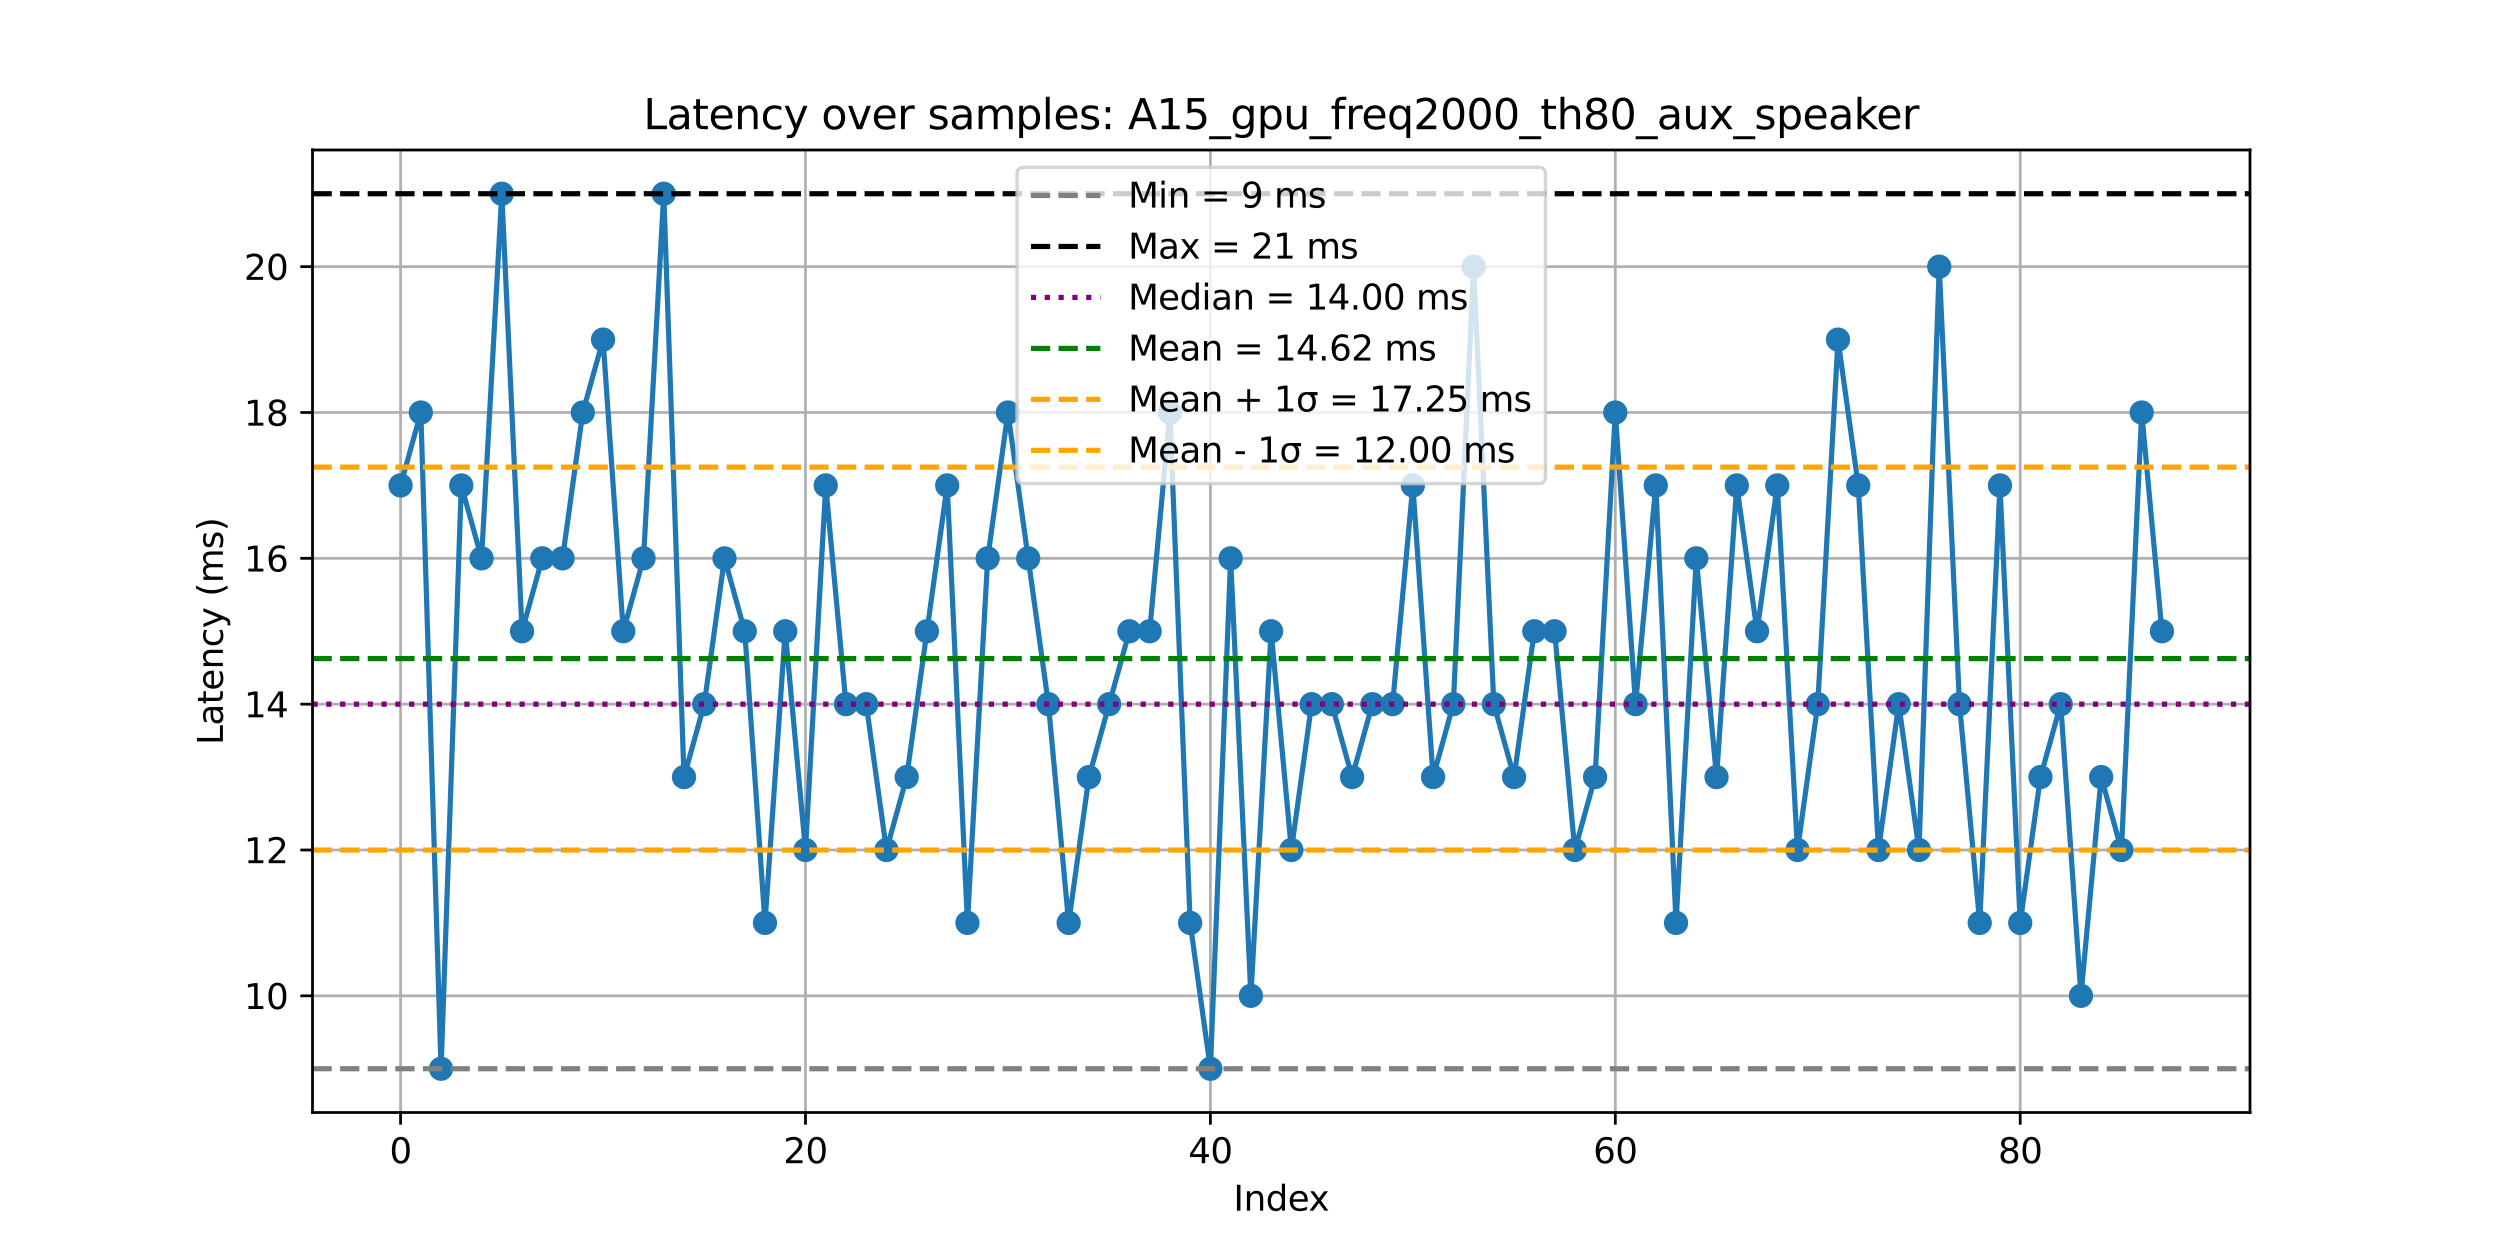 <?xml version="1.0" encoding="utf-8" standalone="no"?>
<!DOCTYPE svg PUBLIC "-//W3C//DTD SVG 1.1//EN"
  "http://www.w3.org/Graphics/SVG/1.1/DTD/svg11.dtd">
<svg xmlns:xlink="http://www.w3.org/1999/xlink" width="720pt" height="360pt" viewBox="0 0 720 360" xmlns="http://www.w3.org/2000/svg" version="1.1">
 <defs>
  <style type="text/css">*{stroke-linejoin: round; stroke-linecap: butt}</style>
 </defs>
 <g id="figure_1">
  <g id="patch_1">
   <path d="M 0 360 
L 720 360 
L 720 0 
L 0 0 
z
" style="fill: #ffffff"/>
  </g>
  <g id="axes_1">
   <g id="patch_2">
    <path d="M 90 320.4 
L 648 320.4 
L 648 43.2 
L 90 43.2 
z
" style="fill: #ffffff"/>
   </g>
   <g id="matplotlib.axis_1">
    <g id="xtick_1">
     <g id="line2d_1">
      <path d="M 115.364 320.4 
L 115.364 43.2 
" clip-path="url(#p97dd7ae6da)" style="fill: none; stroke: #b0b0b0; stroke-width: 0.8; stroke-linecap: square"/>
     </g>
     <g id="line2d_2">
      <defs>
       <path id="m03efc060a7" d="M 0 0 
L 0 3.5 
" style="stroke: #000000; stroke-width: 0.8"/>
      </defs>
      <g>
       <use xlink:href="#m03efc060a7" x="115.364" y="320.4" style="stroke: #000000; stroke-width: 0.8"/>
      </g>
     </g>
     <g id="text_1">
      <!-- 0 -->
      <g transform="translate(112.182 334.998) scale(0.1 -0.1)">
       <defs>
        <path id="DejaVuSans-30" d="M 2034 4250 
Q 1547 4250 1301 3770 
Q 1056 3291 1056 2328 
Q 1056 1369 1301 889 
Q 1547 409 2034 409 
Q 2525 409 2770 889 
Q 3016 1369 3016 2328 
Q 3016 3291 2770 3770 
Q 2525 4250 2034 4250 
z
M 2034 4750 
Q 2819 4750 3233 4129 
Q 3647 3509 3647 2328 
Q 3647 1150 3233 529 
Q 2819 -91 2034 -91 
Q 1250 -91 836 529 
Q 422 1150 422 2328 
Q 422 3509 836 4129 
Q 1250 4750 2034 4750 
z
" transform="scale(0.016)"/>
       </defs>
       <use xlink:href="#DejaVuSans-30"/>
      </g>
     </g>
    </g>
    <g id="xtick_2">
     <g id="line2d_3">
      <path d="M 231.978 320.4 
L 231.978 43.2 
" clip-path="url(#p97dd7ae6da)" style="fill: none; stroke: #b0b0b0; stroke-width: 0.8; stroke-linecap: square"/>
     </g>
     <g id="line2d_4">
      <g>
       <use xlink:href="#m03efc060a7" x="231.978" y="320.4" style="stroke: #000000; stroke-width: 0.8"/>
      </g>
     </g>
     <g id="text_2">
      <!-- 20 -->
      <g transform="translate(225.616 334.998) scale(0.1 -0.1)">
       <defs>
        <path id="DejaVuSans-32" d="M 1228 531 
L 3431 531 
L 3431 0 
L 469 0 
L 469 531 
Q 828 903 1448 1529 
Q 2069 2156 2228 2338 
Q 2531 2678 2651 2914 
Q 2772 3150 2772 3378 
Q 2772 3750 2511 3984 
Q 2250 4219 1831 4219 
Q 1534 4219 1204 4116 
Q 875 4013 500 3803 
L 500 4441 
Q 881 4594 1212 4672 
Q 1544 4750 1819 4750 
Q 2544 4750 2975 4387 
Q 3406 4025 3406 3419 
Q 3406 3131 3298 2873 
Q 3191 2616 2906 2266 
Q 2828 2175 2409 1742 
Q 1991 1309 1228 531 
z
" transform="scale(0.016)"/>
       </defs>
       <use xlink:href="#DejaVuSans-32"/>
       <use xlink:href="#DejaVuSans-30" x="63.623"/>
      </g>
     </g>
    </g>
    <g id="xtick_3">
     <g id="line2d_5">
      <path d="M 348.592 320.4 
L 348.592 43.2 
" clip-path="url(#p97dd7ae6da)" style="fill: none; stroke: #b0b0b0; stroke-width: 0.8; stroke-linecap: square"/>
     </g>
     <g id="line2d_6">
      <g>
       <use xlink:href="#m03efc060a7" x="348.592" y="320.4" style="stroke: #000000; stroke-width: 0.8"/>
      </g>
     </g>
     <g id="text_3">
      <!-- 40 -->
      <g transform="translate(342.23 334.998) scale(0.1 -0.1)">
       <defs>
        <path id="DejaVuSans-34" d="M 2419 4116 
L 825 1625 
L 2419 1625 
L 2419 4116 
z
M 2253 4666 
L 3047 4666 
L 3047 1625 
L 3713 1625 
L 3713 1100 
L 3047 1100 
L 3047 0 
L 2419 0 
L 2419 1100 
L 313 1100 
L 313 1709 
L 2253 4666 
z
" transform="scale(0.016)"/>
       </defs>
       <use xlink:href="#DejaVuSans-34"/>
       <use xlink:href="#DejaVuSans-30" x="63.623"/>
      </g>
     </g>
    </g>
    <g id="xtick_4">
     <g id="line2d_7">
      <path d="M 465.207 320.4 
L 465.207 43.2 
" clip-path="url(#p97dd7ae6da)" style="fill: none; stroke: #b0b0b0; stroke-width: 0.8; stroke-linecap: square"/>
     </g>
     <g id="line2d_8">
      <g>
       <use xlink:href="#m03efc060a7" x="465.207" y="320.4" style="stroke: #000000; stroke-width: 0.8"/>
      </g>
     </g>
     <g id="text_4">
      <!-- 60 -->
      <g transform="translate(458.844 334.998) scale(0.1 -0.1)">
       <defs>
        <path id="DejaVuSans-36" d="M 2113 2584 
Q 1688 2584 1439 2293 
Q 1191 2003 1191 1497 
Q 1191 994 1439 701 
Q 1688 409 2113 409 
Q 2538 409 2786 701 
Q 3034 994 3034 1497 
Q 3034 2003 2786 2293 
Q 2538 2584 2113 2584 
z
M 3366 4563 
L 3366 3988 
Q 3128 4100 2886 4159 
Q 2644 4219 2406 4219 
Q 1781 4219 1451 3797 
Q 1122 3375 1075 2522 
Q 1259 2794 1537 2939 
Q 1816 3084 2150 3084 
Q 2853 3084 3261 2657 
Q 3669 2231 3669 1497 
Q 3669 778 3244 343 
Q 2819 -91 2113 -91 
Q 1303 -91 875 529 
Q 447 1150 447 2328 
Q 447 3434 972 4092 
Q 1497 4750 2381 4750 
Q 2619 4750 2861 4703 
Q 3103 4656 3366 4563 
z
" transform="scale(0.016)"/>
       </defs>
       <use xlink:href="#DejaVuSans-36"/>
       <use xlink:href="#DejaVuSans-30" x="63.623"/>
      </g>
     </g>
    </g>
    <g id="xtick_5">
     <g id="line2d_9">
      <path d="M 581.821 320.4 
L 581.821 43.2 
" clip-path="url(#p97dd7ae6da)" style="fill: none; stroke: #b0b0b0; stroke-width: 0.8; stroke-linecap: square"/>
     </g>
     <g id="line2d_10">
      <g>
       <use xlink:href="#m03efc060a7" x="581.821" y="320.4" style="stroke: #000000; stroke-width: 0.8"/>
      </g>
     </g>
     <g id="text_5">
      <!-- 80 -->
      <g transform="translate(575.459 334.998) scale(0.1 -0.1)">
       <defs>
        <path id="DejaVuSans-38" d="M 2034 2216 
Q 1584 2216 1326 1975 
Q 1069 1734 1069 1313 
Q 1069 891 1326 650 
Q 1584 409 2034 409 
Q 2484 409 2743 651 
Q 3003 894 3003 1313 
Q 3003 1734 2745 1975 
Q 2488 2216 2034 2216 
z
M 1403 2484 
Q 997 2584 770 2862 
Q 544 3141 544 3541 
Q 544 4100 942 4425 
Q 1341 4750 2034 4750 
Q 2731 4750 3128 4425 
Q 3525 4100 3525 3541 
Q 3525 3141 3298 2862 
Q 3072 2584 2669 2484 
Q 3125 2378 3379 2068 
Q 3634 1759 3634 1313 
Q 3634 634 3220 271 
Q 2806 -91 2034 -91 
Q 1263 -91 848 271 
Q 434 634 434 1313 
Q 434 1759 690 2068 
Q 947 2378 1403 2484 
z
M 1172 3481 
Q 1172 3119 1398 2916 
Q 1625 2713 2034 2713 
Q 2441 2713 2670 2916 
Q 2900 3119 2900 3481 
Q 2900 3844 2670 4047 
Q 2441 4250 2034 4250 
Q 1625 4250 1398 4047 
Q 1172 3844 1172 3481 
z
" transform="scale(0.016)"/>
       </defs>
       <use xlink:href="#DejaVuSans-38"/>
       <use xlink:href="#DejaVuSans-30" x="63.623"/>
      </g>
     </g>
    </g>
    <g id="text_6">
     <!-- Index -->
     <g transform="translate(355.234 348.677) scale(0.1 -0.1)">
      <defs>
       <path id="DejaVuSans-49" d="M 628 4666 
L 1259 4666 
L 1259 0 
L 628 0 
L 628 4666 
z
" transform="scale(0.016)"/>
       <path id="DejaVuSans-6e" d="M 3513 2113 
L 3513 0 
L 2938 0 
L 2938 2094 
Q 2938 2591 2744 2837 
Q 2550 3084 2163 3084 
Q 1697 3084 1428 2787 
Q 1159 2491 1159 1978 
L 1159 0 
L 581 0 
L 581 3500 
L 1159 3500 
L 1159 2956 
Q 1366 3272 1645 3428 
Q 1925 3584 2291 3584 
Q 2894 3584 3203 3211 
Q 3513 2838 3513 2113 
z
" transform="scale(0.016)"/>
       <path id="DejaVuSans-64" d="M 2906 2969 
L 2906 4863 
L 3481 4863 
L 3481 0 
L 2906 0 
L 2906 525 
Q 2725 213 2448 61 
Q 2172 -91 1784 -91 
Q 1150 -91 751 415 
Q 353 922 353 1747 
Q 353 2572 751 3078 
Q 1150 3584 1784 3584 
Q 2172 3584 2448 3432 
Q 2725 3281 2906 2969 
z
M 947 1747 
Q 947 1113 1208 752 
Q 1469 391 1925 391 
Q 2381 391 2643 752 
Q 2906 1113 2906 1747 
Q 2906 2381 2643 2742 
Q 2381 3103 1925 3103 
Q 1469 3103 1208 2742 
Q 947 2381 947 1747 
z
" transform="scale(0.016)"/>
       <path id="DejaVuSans-65" d="M 3597 1894 
L 3597 1613 
L 953 1613 
Q 991 1019 1311 708 
Q 1631 397 2203 397 
Q 2534 397 2845 478 
Q 3156 559 3463 722 
L 3463 178 
Q 3153 47 2828 -22 
Q 2503 -91 2169 -91 
Q 1331 -91 842 396 
Q 353 884 353 1716 
Q 353 2575 817 3079 
Q 1281 3584 2069 3584 
Q 2775 3584 3186 3129 
Q 3597 2675 3597 1894 
z
M 3022 2063 
Q 3016 2534 2758 2815 
Q 2500 3097 2075 3097 
Q 1594 3097 1305 2825 
Q 1016 2553 972 2059 
L 3022 2063 
z
" transform="scale(0.016)"/>
       <path id="DejaVuSans-78" d="M 3513 3500 
L 2247 1797 
L 3578 0 
L 2900 0 
L 1881 1375 
L 863 0 
L 184 0 
L 1544 1831 
L 300 3500 
L 978 3500 
L 1906 2253 
L 2834 3500 
L 3513 3500 
z
" transform="scale(0.016)"/>
      </defs>
      <use xlink:href="#DejaVuSans-49"/>
      <use xlink:href="#DejaVuSans-6e" x="29.492"/>
      <use xlink:href="#DejaVuSans-64" x="92.871"/>
      <use xlink:href="#DejaVuSans-65" x="156.348"/>
      <use xlink:href="#DejaVuSans-78" x="216.121"/>
     </g>
    </g>
   </g>
   <g id="matplotlib.axis_2">
    <g id="ytick_1">
     <g id="line2d_11">
      <path d="M 90 286.8 
L 648 286.8 
" clip-path="url(#p97dd7ae6da)" style="fill: none; stroke: #b0b0b0; stroke-width: 0.8; stroke-linecap: square"/>
     </g>
     <g id="line2d_12">
      <defs>
       <path id="mfeb2c8f130" d="M 0 0 
L -3.5 0 
" style="stroke: #000000; stroke-width: 0.8"/>
      </defs>
      <g>
       <use xlink:href="#mfeb2c8f130" x="90" y="286.8" style="stroke: #000000; stroke-width: 0.8"/>
      </g>
     </g>
     <g id="text_7">
      <!-- 10 -->
      <g transform="translate(70.275 290.599) scale(0.1 -0.1)">
       <defs>
        <path id="DejaVuSans-31" d="M 794 531 
L 1825 531 
L 1825 4091 
L 703 3866 
L 703 4441 
L 1819 4666 
L 2450 4666 
L 2450 531 
L 3481 531 
L 3481 0 
L 794 0 
L 794 531 
z
" transform="scale(0.016)"/>
       </defs>
       <use xlink:href="#DejaVuSans-31"/>
       <use xlink:href="#DejaVuSans-30" x="63.623"/>
      </g>
     </g>
    </g>
    <g id="ytick_2">
     <g id="line2d_13">
      <path d="M 90 244.8 
L 648 244.8 
" clip-path="url(#p97dd7ae6da)" style="fill: none; stroke: #b0b0b0; stroke-width: 0.8; stroke-linecap: square"/>
     </g>
     <g id="line2d_14">
      <g>
       <use xlink:href="#mfeb2c8f130" x="90" y="244.8" style="stroke: #000000; stroke-width: 0.8"/>
      </g>
     </g>
     <g id="text_8">
      <!-- 12 -->
      <g transform="translate(70.275 248.599) scale(0.1 -0.1)">
       <use xlink:href="#DejaVuSans-31"/>
       <use xlink:href="#DejaVuSans-32" x="63.623"/>
      </g>
     </g>
    </g>
    <g id="ytick_3">
     <g id="line2d_15">
      <path d="M 90 202.8 
L 648 202.8 
" clip-path="url(#p97dd7ae6da)" style="fill: none; stroke: #b0b0b0; stroke-width: 0.8; stroke-linecap: square"/>
     </g>
     <g id="line2d_16">
      <g>
       <use xlink:href="#mfeb2c8f130" x="90" y="202.8" style="stroke: #000000; stroke-width: 0.8"/>
      </g>
     </g>
     <g id="text_9">
      <!-- 14 -->
      <g transform="translate(70.275 206.599) scale(0.1 -0.1)">
       <use xlink:href="#DejaVuSans-31"/>
       <use xlink:href="#DejaVuSans-34" x="63.623"/>
      </g>
     </g>
    </g>
    <g id="ytick_4">
     <g id="line2d_17">
      <path d="M 90 160.8 
L 648 160.8 
" clip-path="url(#p97dd7ae6da)" style="fill: none; stroke: #b0b0b0; stroke-width: 0.8; stroke-linecap: square"/>
     </g>
     <g id="line2d_18">
      <g>
       <use xlink:href="#mfeb2c8f130" x="90" y="160.8" style="stroke: #000000; stroke-width: 0.8"/>
      </g>
     </g>
     <g id="text_10">
      <!-- 16 -->
      <g transform="translate(70.275 164.599) scale(0.1 -0.1)">
       <use xlink:href="#DejaVuSans-31"/>
       <use xlink:href="#DejaVuSans-36" x="63.623"/>
      </g>
     </g>
    </g>
    <g id="ytick_5">
     <g id="line2d_19">
      <path d="M 90 118.8 
L 648 118.8 
" clip-path="url(#p97dd7ae6da)" style="fill: none; stroke: #b0b0b0; stroke-width: 0.8; stroke-linecap: square"/>
     </g>
     <g id="line2d_20">
      <g>
       <use xlink:href="#mfeb2c8f130" x="90" y="118.8" style="stroke: #000000; stroke-width: 0.8"/>
      </g>
     </g>
     <g id="text_11">
      <!-- 18 -->
      <g transform="translate(70.275 122.599) scale(0.1 -0.1)">
       <use xlink:href="#DejaVuSans-31"/>
       <use xlink:href="#DejaVuSans-38" x="63.623"/>
      </g>
     </g>
    </g>
    <g id="ytick_6">
     <g id="line2d_21">
      <path d="M 90 76.8 
L 648 76.8 
" clip-path="url(#p97dd7ae6da)" style="fill: none; stroke: #b0b0b0; stroke-width: 0.8; stroke-linecap: square"/>
     </g>
     <g id="line2d_22">
      <g>
       <use xlink:href="#mfeb2c8f130" x="90" y="76.8" style="stroke: #000000; stroke-width: 0.8"/>
      </g>
     </g>
     <g id="text_12">
      <!-- 20 -->
      <g transform="translate(70.275 80.599) scale(0.1 -0.1)">
       <use xlink:href="#DejaVuSans-32"/>
       <use xlink:href="#DejaVuSans-30" x="63.623"/>
      </g>
     </g>
    </g>
    <g id="text_13">
     <!-- Latency (ms) -->
     <g transform="translate(64.195 214.53) rotate(-90) scale(0.1 -0.1)">
      <defs>
       <path id="DejaVuSans-4c" d="M 628 4666 
L 1259 4666 
L 1259 531 
L 3531 531 
L 3531 0 
L 628 0 
L 628 4666 
z
" transform="scale(0.016)"/>
       <path id="DejaVuSans-61" d="M 2194 1759 
Q 1497 1759 1228 1600 
Q 959 1441 959 1056 
Q 959 750 1161 570 
Q 1363 391 1709 391 
Q 2188 391 2477 730 
Q 2766 1069 2766 1631 
L 2766 1759 
L 2194 1759 
z
M 3341 1997 
L 3341 0 
L 2766 0 
L 2766 531 
Q 2569 213 2275 61 
Q 1981 -91 1556 -91 
Q 1019 -91 701 211 
Q 384 513 384 1019 
Q 384 1609 779 1909 
Q 1175 2209 1959 2209 
L 2766 2209 
L 2766 2266 
Q 2766 2663 2505 2880 
Q 2244 3097 1772 3097 
Q 1472 3097 1187 3025 
Q 903 2953 641 2809 
L 641 3341 
Q 956 3463 1253 3523 
Q 1550 3584 1831 3584 
Q 2591 3584 2966 3190 
Q 3341 2797 3341 1997 
z
" transform="scale(0.016)"/>
       <path id="DejaVuSans-74" d="M 1172 4494 
L 1172 3500 
L 2356 3500 
L 2356 3053 
L 1172 3053 
L 1172 1153 
Q 1172 725 1289 603 
Q 1406 481 1766 481 
L 2356 481 
L 2356 0 
L 1766 0 
Q 1100 0 847 248 
Q 594 497 594 1153 
L 594 3053 
L 172 3053 
L 172 3500 
L 594 3500 
L 594 4494 
L 1172 4494 
z
" transform="scale(0.016)"/>
       <path id="DejaVuSans-63" d="M 3122 3366 
L 3122 2828 
Q 2878 2963 2633 3030 
Q 2388 3097 2138 3097 
Q 1578 3097 1268 2742 
Q 959 2388 959 1747 
Q 959 1106 1268 751 
Q 1578 397 2138 397 
Q 2388 397 2633 464 
Q 2878 531 3122 666 
L 3122 134 
Q 2881 22 2623 -34 
Q 2366 -91 2075 -91 
Q 1284 -91 818 406 
Q 353 903 353 1747 
Q 353 2603 823 3093 
Q 1294 3584 2113 3584 
Q 2378 3584 2631 3529 
Q 2884 3475 3122 3366 
z
" transform="scale(0.016)"/>
       <path id="DejaVuSans-79" d="M 2059 -325 
Q 1816 -950 1584 -1140 
Q 1353 -1331 966 -1331 
L 506 -1331 
L 506 -850 
L 844 -850 
Q 1081 -850 1212 -737 
Q 1344 -625 1503 -206 
L 1606 56 
L 191 3500 
L 800 3500 
L 1894 763 
L 2988 3500 
L 3597 3500 
L 2059 -325 
z
" transform="scale(0.016)"/>
       <path id="DejaVuSans-20" transform="scale(0.016)"/>
       <path id="DejaVuSans-28" d="M 1984 4856 
Q 1566 4138 1362 3434 
Q 1159 2731 1159 2009 
Q 1159 1288 1364 580 
Q 1569 -128 1984 -844 
L 1484 -844 
Q 1016 -109 783 600 
Q 550 1309 550 2009 
Q 550 2706 781 3412 
Q 1013 4119 1484 4856 
L 1984 4856 
z
" transform="scale(0.016)"/>
       <path id="DejaVuSans-6d" d="M 3328 2828 
Q 3544 3216 3844 3400 
Q 4144 3584 4550 3584 
Q 5097 3584 5394 3201 
Q 5691 2819 5691 2113 
L 5691 0 
L 5113 0 
L 5113 2094 
Q 5113 2597 4934 2840 
Q 4756 3084 4391 3084 
Q 3944 3084 3684 2787 
Q 3425 2491 3425 1978 
L 3425 0 
L 2847 0 
L 2847 2094 
Q 2847 2600 2669 2842 
Q 2491 3084 2119 3084 
Q 1678 3084 1418 2786 
Q 1159 2488 1159 1978 
L 1159 0 
L 581 0 
L 581 3500 
L 1159 3500 
L 1159 2956 
Q 1356 3278 1631 3431 
Q 1906 3584 2284 3584 
Q 2666 3584 2933 3390 
Q 3200 3197 3328 2828 
z
" transform="scale(0.016)"/>
       <path id="DejaVuSans-73" d="M 2834 3397 
L 2834 2853 
Q 2591 2978 2328 3040 
Q 2066 3103 1784 3103 
Q 1356 3103 1142 2972 
Q 928 2841 928 2578 
Q 928 2378 1081 2264 
Q 1234 2150 1697 2047 
L 1894 2003 
Q 2506 1872 2764 1633 
Q 3022 1394 3022 966 
Q 3022 478 2636 193 
Q 2250 -91 1575 -91 
Q 1294 -91 989 -36 
Q 684 19 347 128 
L 347 722 
Q 666 556 975 473 
Q 1284 391 1588 391 
Q 1994 391 2212 530 
Q 2431 669 2431 922 
Q 2431 1156 2273 1281 
Q 2116 1406 1581 1522 
L 1381 1569 
Q 847 1681 609 1914 
Q 372 2147 372 2553 
Q 372 3047 722 3315 
Q 1072 3584 1716 3584 
Q 2034 3584 2315 3537 
Q 2597 3491 2834 3397 
z
" transform="scale(0.016)"/>
       <path id="DejaVuSans-29" d="M 513 4856 
L 1013 4856 
Q 1481 4119 1714 3412 
Q 1947 2706 1947 2009 
Q 1947 1309 1714 600 
Q 1481 -109 1013 -844 
L 513 -844 
Q 928 -128 1133 580 
Q 1338 1288 1338 2009 
Q 1338 2731 1133 3434 
Q 928 4138 513 4856 
z
" transform="scale(0.016)"/>
      </defs>
      <use xlink:href="#DejaVuSans-4c"/>
      <use xlink:href="#DejaVuSans-61" x="55.713"/>
      <use xlink:href="#DejaVuSans-74" x="116.992"/>
      <use xlink:href="#DejaVuSans-65" x="156.201"/>
      <use xlink:href="#DejaVuSans-6e" x="217.725"/>
      <use xlink:href="#DejaVuSans-63" x="281.104"/>
      <use xlink:href="#DejaVuSans-79" x="336.084"/>
      <use xlink:href="#DejaVuSans-20" x="395.264"/>
      <use xlink:href="#DejaVuSans-28" x="427.051"/>
      <use xlink:href="#DejaVuSans-6d" x="466.064"/>
      <use xlink:href="#DejaVuSans-73" x="563.477"/>
      <use xlink:href="#DejaVuSans-29" x="615.576"/>
     </g>
    </g>
   </g>
   <g id="line2d_23">
    <path d="M 115.364 139.8 
L 121.194 118.8 
L 127.025 307.8 
L 132.856 139.8 
L 138.687 160.8 
L 144.517 55.8 
L 150.348 181.8 
L 156.179 160.8 
L 162.009 160.8 
L 167.84 118.8 
L 173.671 97.8 
L 179.502 181.8 
L 185.332 160.8 
L 191.163 55.8 
L 196.994 223.8 
L 202.824 202.8 
L 208.655 160.8 
L 214.486 181.8 
L 220.317 265.8 
L 226.147 181.8 
L 231.978 244.8 
L 237.809 139.8 
L 243.639 202.8 
L 249.47 202.8 
L 255.301 244.8 
L 261.132 223.8 
L 266.962 181.8 
L 272.793 139.8 
L 278.624 265.8 
L 284.455 160.8 
L 290.285 118.8 
L 296.116 160.8 
L 301.947 202.8 
L 307.777 265.8 
L 313.608 223.8 
L 319.439 202.8 
L 325.27 181.8 
L 331.1 181.8 
L 336.931 118.8 
L 342.762 265.8 
L 348.592 307.8 
L 354.423 160.8 
L 360.254 286.8 
L 366.085 181.8 
L 371.915 244.8 
L 377.746 202.8 
L 383.577 202.8 
L 389.408 223.8 
L 395.238 202.8 
L 401.069 202.8 
L 406.9 139.8 
L 412.73 223.8 
L 418.561 202.8 
L 424.392 76.8 
L 430.223 202.8 
L 436.053 223.8 
L 441.884 181.8 
L 447.715 181.8 
L 453.545 244.8 
L 459.376 223.8 
L 465.207 118.8 
L 471.038 202.8 
L 476.868 139.8 
L 482.699 265.8 
L 488.53 160.8 
L 494.361 223.8 
L 500.191 139.8 
L 506.022 181.8 
L 511.853 139.8 
L 517.683 244.8 
L 523.514 202.8 
L 529.345 97.8 
L 535.176 139.8 
L 541.006 244.8 
L 546.837 202.8 
L 552.668 244.8 
L 558.498 76.8 
L 564.329 202.8 
L 570.16 265.8 
L 575.991 139.8 
L 581.821 265.8 
L 587.652 223.8 
L 593.483 202.8 
L 599.313 286.8 
L 605.144 223.8 
L 610.975 244.8 
L 616.806 118.8 
L 622.636 181.8 
" clip-path="url(#p97dd7ae6da)" style="fill: none; stroke: #1f77b4; stroke-width: 1.5; stroke-linecap: square"/>
    <defs>
     <path id="m895cdfff62" d="M 0 3 
C 0.796 3 1.559 2.684 2.121 2.121 
C 2.684 1.559 3 0.796 3 0 
C 3 -0.796 2.684 -1.559 2.121 -2.121 
C 1.559 -2.684 0.796 -3 0 -3 
C -0.796 -3 -1.559 -2.684 -2.121 -2.121 
C -2.684 -1.559 -3 -0.796 -3 0 
C -3 0.796 -2.684 1.559 -2.121 2.121 
C -1.559 2.684 -0.796 3 0 3 
z
" style="stroke: #1f77b4"/>
    </defs>
    <g clip-path="url(#p97dd7ae6da)">
     <use xlink:href="#m895cdfff62" x="115.364" y="139.8" style="fill: #1f77b4; stroke: #1f77b4"/>
     <use xlink:href="#m895cdfff62" x="121.194" y="118.8" style="fill: #1f77b4; stroke: #1f77b4"/>
     <use xlink:href="#m895cdfff62" x="127.025" y="307.8" style="fill: #1f77b4; stroke: #1f77b4"/>
     <use xlink:href="#m895cdfff62" x="132.856" y="139.8" style="fill: #1f77b4; stroke: #1f77b4"/>
     <use xlink:href="#m895cdfff62" x="138.687" y="160.8" style="fill: #1f77b4; stroke: #1f77b4"/>
     <use xlink:href="#m895cdfff62" x="144.517" y="55.8" style="fill: #1f77b4; stroke: #1f77b4"/>
     <use xlink:href="#m895cdfff62" x="150.348" y="181.8" style="fill: #1f77b4; stroke: #1f77b4"/>
     <use xlink:href="#m895cdfff62" x="156.179" y="160.8" style="fill: #1f77b4; stroke: #1f77b4"/>
     <use xlink:href="#m895cdfff62" x="162.009" y="160.8" style="fill: #1f77b4; stroke: #1f77b4"/>
     <use xlink:href="#m895cdfff62" x="167.84" y="118.8" style="fill: #1f77b4; stroke: #1f77b4"/>
     <use xlink:href="#m895cdfff62" x="173.671" y="97.8" style="fill: #1f77b4; stroke: #1f77b4"/>
     <use xlink:href="#m895cdfff62" x="179.502" y="181.8" style="fill: #1f77b4; stroke: #1f77b4"/>
     <use xlink:href="#m895cdfff62" x="185.332" y="160.8" style="fill: #1f77b4; stroke: #1f77b4"/>
     <use xlink:href="#m895cdfff62" x="191.163" y="55.8" style="fill: #1f77b4; stroke: #1f77b4"/>
     <use xlink:href="#m895cdfff62" x="196.994" y="223.8" style="fill: #1f77b4; stroke: #1f77b4"/>
     <use xlink:href="#m895cdfff62" x="202.824" y="202.8" style="fill: #1f77b4; stroke: #1f77b4"/>
     <use xlink:href="#m895cdfff62" x="208.655" y="160.8" style="fill: #1f77b4; stroke: #1f77b4"/>
     <use xlink:href="#m895cdfff62" x="214.486" y="181.8" style="fill: #1f77b4; stroke: #1f77b4"/>
     <use xlink:href="#m895cdfff62" x="220.317" y="265.8" style="fill: #1f77b4; stroke: #1f77b4"/>
     <use xlink:href="#m895cdfff62" x="226.147" y="181.8" style="fill: #1f77b4; stroke: #1f77b4"/>
     <use xlink:href="#m895cdfff62" x="231.978" y="244.8" style="fill: #1f77b4; stroke: #1f77b4"/>
     <use xlink:href="#m895cdfff62" x="237.809" y="139.8" style="fill: #1f77b4; stroke: #1f77b4"/>
     <use xlink:href="#m895cdfff62" x="243.639" y="202.8" style="fill: #1f77b4; stroke: #1f77b4"/>
     <use xlink:href="#m895cdfff62" x="249.47" y="202.8" style="fill: #1f77b4; stroke: #1f77b4"/>
     <use xlink:href="#m895cdfff62" x="255.301" y="244.8" style="fill: #1f77b4; stroke: #1f77b4"/>
     <use xlink:href="#m895cdfff62" x="261.132" y="223.8" style="fill: #1f77b4; stroke: #1f77b4"/>
     <use xlink:href="#m895cdfff62" x="266.962" y="181.8" style="fill: #1f77b4; stroke: #1f77b4"/>
     <use xlink:href="#m895cdfff62" x="272.793" y="139.8" style="fill: #1f77b4; stroke: #1f77b4"/>
     <use xlink:href="#m895cdfff62" x="278.624" y="265.8" style="fill: #1f77b4; stroke: #1f77b4"/>
     <use xlink:href="#m895cdfff62" x="284.455" y="160.8" style="fill: #1f77b4; stroke: #1f77b4"/>
     <use xlink:href="#m895cdfff62" x="290.285" y="118.8" style="fill: #1f77b4; stroke: #1f77b4"/>
     <use xlink:href="#m895cdfff62" x="296.116" y="160.8" style="fill: #1f77b4; stroke: #1f77b4"/>
     <use xlink:href="#m895cdfff62" x="301.947" y="202.8" style="fill: #1f77b4; stroke: #1f77b4"/>
     <use xlink:href="#m895cdfff62" x="307.777" y="265.8" style="fill: #1f77b4; stroke: #1f77b4"/>
     <use xlink:href="#m895cdfff62" x="313.608" y="223.8" style="fill: #1f77b4; stroke: #1f77b4"/>
     <use xlink:href="#m895cdfff62" x="319.439" y="202.8" style="fill: #1f77b4; stroke: #1f77b4"/>
     <use xlink:href="#m895cdfff62" x="325.27" y="181.8" style="fill: #1f77b4; stroke: #1f77b4"/>
     <use xlink:href="#m895cdfff62" x="331.1" y="181.8" style="fill: #1f77b4; stroke: #1f77b4"/>
     <use xlink:href="#m895cdfff62" x="336.931" y="118.8" style="fill: #1f77b4; stroke: #1f77b4"/>
     <use xlink:href="#m895cdfff62" x="342.762" y="265.8" style="fill: #1f77b4; stroke: #1f77b4"/>
     <use xlink:href="#m895cdfff62" x="348.592" y="307.8" style="fill: #1f77b4; stroke: #1f77b4"/>
     <use xlink:href="#m895cdfff62" x="354.423" y="160.8" style="fill: #1f77b4; stroke: #1f77b4"/>
     <use xlink:href="#m895cdfff62" x="360.254" y="286.8" style="fill: #1f77b4; stroke: #1f77b4"/>
     <use xlink:href="#m895cdfff62" x="366.085" y="181.8" style="fill: #1f77b4; stroke: #1f77b4"/>
     <use xlink:href="#m895cdfff62" x="371.915" y="244.8" style="fill: #1f77b4; stroke: #1f77b4"/>
     <use xlink:href="#m895cdfff62" x="377.746" y="202.8" style="fill: #1f77b4; stroke: #1f77b4"/>
     <use xlink:href="#m895cdfff62" x="383.577" y="202.8" style="fill: #1f77b4; stroke: #1f77b4"/>
     <use xlink:href="#m895cdfff62" x="389.408" y="223.8" style="fill: #1f77b4; stroke: #1f77b4"/>
     <use xlink:href="#m895cdfff62" x="395.238" y="202.8" style="fill: #1f77b4; stroke: #1f77b4"/>
     <use xlink:href="#m895cdfff62" x="401.069" y="202.8" style="fill: #1f77b4; stroke: #1f77b4"/>
     <use xlink:href="#m895cdfff62" x="406.9" y="139.8" style="fill: #1f77b4; stroke: #1f77b4"/>
     <use xlink:href="#m895cdfff62" x="412.73" y="223.8" style="fill: #1f77b4; stroke: #1f77b4"/>
     <use xlink:href="#m895cdfff62" x="418.561" y="202.8" style="fill: #1f77b4; stroke: #1f77b4"/>
     <use xlink:href="#m895cdfff62" x="424.392" y="76.8" style="fill: #1f77b4; stroke: #1f77b4"/>
     <use xlink:href="#m895cdfff62" x="430.223" y="202.8" style="fill: #1f77b4; stroke: #1f77b4"/>
     <use xlink:href="#m895cdfff62" x="436.053" y="223.8" style="fill: #1f77b4; stroke: #1f77b4"/>
     <use xlink:href="#m895cdfff62" x="441.884" y="181.8" style="fill: #1f77b4; stroke: #1f77b4"/>
     <use xlink:href="#m895cdfff62" x="447.715" y="181.8" style="fill: #1f77b4; stroke: #1f77b4"/>
     <use xlink:href="#m895cdfff62" x="453.545" y="244.8" style="fill: #1f77b4; stroke: #1f77b4"/>
     <use xlink:href="#m895cdfff62" x="459.376" y="223.8" style="fill: #1f77b4; stroke: #1f77b4"/>
     <use xlink:href="#m895cdfff62" x="465.207" y="118.8" style="fill: #1f77b4; stroke: #1f77b4"/>
     <use xlink:href="#m895cdfff62" x="471.038" y="202.8" style="fill: #1f77b4; stroke: #1f77b4"/>
     <use xlink:href="#m895cdfff62" x="476.868" y="139.8" style="fill: #1f77b4; stroke: #1f77b4"/>
     <use xlink:href="#m895cdfff62" x="482.699" y="265.8" style="fill: #1f77b4; stroke: #1f77b4"/>
     <use xlink:href="#m895cdfff62" x="488.53" y="160.8" style="fill: #1f77b4; stroke: #1f77b4"/>
     <use xlink:href="#m895cdfff62" x="494.361" y="223.8" style="fill: #1f77b4; stroke: #1f77b4"/>
     <use xlink:href="#m895cdfff62" x="500.191" y="139.8" style="fill: #1f77b4; stroke: #1f77b4"/>
     <use xlink:href="#m895cdfff62" x="506.022" y="181.8" style="fill: #1f77b4; stroke: #1f77b4"/>
     <use xlink:href="#m895cdfff62" x="511.853" y="139.8" style="fill: #1f77b4; stroke: #1f77b4"/>
     <use xlink:href="#m895cdfff62" x="517.683" y="244.8" style="fill: #1f77b4; stroke: #1f77b4"/>
     <use xlink:href="#m895cdfff62" x="523.514" y="202.8" style="fill: #1f77b4; stroke: #1f77b4"/>
     <use xlink:href="#m895cdfff62" x="529.345" y="97.8" style="fill: #1f77b4; stroke: #1f77b4"/>
     <use xlink:href="#m895cdfff62" x="535.176" y="139.8" style="fill: #1f77b4; stroke: #1f77b4"/>
     <use xlink:href="#m895cdfff62" x="541.006" y="244.8" style="fill: #1f77b4; stroke: #1f77b4"/>
     <use xlink:href="#m895cdfff62" x="546.837" y="202.8" style="fill: #1f77b4; stroke: #1f77b4"/>
     <use xlink:href="#m895cdfff62" x="552.668" y="244.8" style="fill: #1f77b4; stroke: #1f77b4"/>
     <use xlink:href="#m895cdfff62" x="558.498" y="76.8" style="fill: #1f77b4; stroke: #1f77b4"/>
     <use xlink:href="#m895cdfff62" x="564.329" y="202.8" style="fill: #1f77b4; stroke: #1f77b4"/>
     <use xlink:href="#m895cdfff62" x="570.16" y="265.8" style="fill: #1f77b4; stroke: #1f77b4"/>
     <use xlink:href="#m895cdfff62" x="575.991" y="139.8" style="fill: #1f77b4; stroke: #1f77b4"/>
     <use xlink:href="#m895cdfff62" x="581.821" y="265.8" style="fill: #1f77b4; stroke: #1f77b4"/>
     <use xlink:href="#m895cdfff62" x="587.652" y="223.8" style="fill: #1f77b4; stroke: #1f77b4"/>
     <use xlink:href="#m895cdfff62" x="593.483" y="202.8" style="fill: #1f77b4; stroke: #1f77b4"/>
     <use xlink:href="#m895cdfff62" x="599.313" y="286.8" style="fill: #1f77b4; stroke: #1f77b4"/>
     <use xlink:href="#m895cdfff62" x="605.144" y="223.8" style="fill: #1f77b4; stroke: #1f77b4"/>
     <use xlink:href="#m895cdfff62" x="610.975" y="244.8" style="fill: #1f77b4; stroke: #1f77b4"/>
     <use xlink:href="#m895cdfff62" x="616.806" y="118.8" style="fill: #1f77b4; stroke: #1f77b4"/>
     <use xlink:href="#m895cdfff62" x="622.636" y="181.8" style="fill: #1f77b4; stroke: #1f77b4"/>
    </g>
   </g>
   <g id="line2d_24">
    <path d="M 90 307.8 
L 648 307.8 
" clip-path="url(#p97dd7ae6da)" style="fill: none; stroke-dasharray: 5.55,2.4; stroke-dashoffset: 0; stroke: #808080; stroke-width: 1.5"/>
   </g>
   <g id="line2d_25">
    <path d="M 90 55.8 
L 648 55.8 
" clip-path="url(#p97dd7ae6da)" style="fill: none; stroke-dasharray: 5.55,2.4; stroke-dashoffset: 0; stroke: #000000; stroke-width: 1.5"/>
   </g>
   <g id="line2d_26">
    <path d="M 90 202.8 
L 648 202.8 
" clip-path="url(#p97dd7ae6da)" style="fill: none; stroke-dasharray: 1.5,2.475; stroke-dashoffset: 0; stroke: #800080; stroke-width: 1.5"/>
   </g>
   <g id="line2d_27">
    <path d="M 90 189.675 
L 648 189.675 
" clip-path="url(#p97dd7ae6da)" style="fill: none; stroke-dasharray: 5.55,2.4; stroke-dashoffset: 0; stroke: #008000; stroke-width: 1.5"/>
   </g>
   <g id="line2d_28">
    <path d="M 90 134.539 
L 648 134.539 
" clip-path="url(#p97dd7ae6da)" style="fill: none; stroke-dasharray: 5.55,2.4; stroke-dashoffset: 0; stroke: #ffa500; stroke-width: 1.5"/>
   </g>
   <g id="line2d_29">
    <path d="M 90 244.811 
L 648 244.811 
" clip-path="url(#p97dd7ae6da)" style="fill: none; stroke-dasharray: 5.55,2.4; stroke-dashoffset: 0; stroke: #ffa500; stroke-width: 1.5"/>
   </g>
   <g id="patch_3">
    <path d="M 90 320.4 
L 90 43.2 
" style="fill: none; stroke: #000000; stroke-width: 0.8; stroke-linejoin: miter; stroke-linecap: square"/>
   </g>
   <g id="patch_4">
    <path d="M 648 320.4 
L 648 43.2 
" style="fill: none; stroke: #000000; stroke-width: 0.8; stroke-linejoin: miter; stroke-linecap: square"/>
   </g>
   <g id="patch_5">
    <path d="M 90 320.4 
L 648 320.4 
" style="fill: none; stroke: #000000; stroke-width: 0.8; stroke-linejoin: miter; stroke-linecap: square"/>
   </g>
   <g id="patch_6">
    <path d="M 90 43.2 
L 648 43.2 
" style="fill: none; stroke: #000000; stroke-width: 0.8; stroke-linejoin: miter; stroke-linecap: square"/>
   </g>
   <g id="text_14">
    <!-- Latency over samples: A15_gpu_freq2000_th80_aux_speaker -->
    <g transform="translate(185.306 37.2) scale(0.12 -0.12)">
     <defs>
      <path id="DejaVuSans-6f" d="M 1959 3097 
Q 1497 3097 1228 2736 
Q 959 2375 959 1747 
Q 959 1119 1226 758 
Q 1494 397 1959 397 
Q 2419 397 2687 759 
Q 2956 1122 2956 1747 
Q 2956 2369 2687 2733 
Q 2419 3097 1959 3097 
z
M 1959 3584 
Q 2709 3584 3137 3096 
Q 3566 2609 3566 1747 
Q 3566 888 3137 398 
Q 2709 -91 1959 -91 
Q 1206 -91 779 398 
Q 353 888 353 1747 
Q 353 2609 779 3096 
Q 1206 3584 1959 3584 
z
" transform="scale(0.016)"/>
      <path id="DejaVuSans-76" d="M 191 3500 
L 800 3500 
L 1894 563 
L 2988 3500 
L 3597 3500 
L 2284 0 
L 1503 0 
L 191 3500 
z
" transform="scale(0.016)"/>
      <path id="DejaVuSans-72" d="M 2631 2963 
Q 2534 3019 2420 3045 
Q 2306 3072 2169 3072 
Q 1681 3072 1420 2755 
Q 1159 2438 1159 1844 
L 1159 0 
L 581 0 
L 581 3500 
L 1159 3500 
L 1159 2956 
Q 1341 3275 1631 3429 
Q 1922 3584 2338 3584 
Q 2397 3584 2469 3576 
Q 2541 3569 2628 3553 
L 2631 2963 
z
" transform="scale(0.016)"/>
      <path id="DejaVuSans-70" d="M 1159 525 
L 1159 -1331 
L 581 -1331 
L 581 3500 
L 1159 3500 
L 1159 2969 
Q 1341 3281 1617 3432 
Q 1894 3584 2278 3584 
Q 2916 3584 3314 3078 
Q 3713 2572 3713 1747 
Q 3713 922 3314 415 
Q 2916 -91 2278 -91 
Q 1894 -91 1617 61 
Q 1341 213 1159 525 
z
M 3116 1747 
Q 3116 2381 2855 2742 
Q 2594 3103 2138 3103 
Q 1681 3103 1420 2742 
Q 1159 2381 1159 1747 
Q 1159 1113 1420 752 
Q 1681 391 2138 391 
Q 2594 391 2855 752 
Q 3116 1113 3116 1747 
z
" transform="scale(0.016)"/>
      <path id="DejaVuSans-6c" d="M 603 4863 
L 1178 4863 
L 1178 0 
L 603 0 
L 603 4863 
z
" transform="scale(0.016)"/>
      <path id="DejaVuSans-3a" d="M 750 794 
L 1409 794 
L 1409 0 
L 750 0 
L 750 794 
z
M 750 3309 
L 1409 3309 
L 1409 2516 
L 750 2516 
L 750 3309 
z
" transform="scale(0.016)"/>
      <path id="DejaVuSans-41" d="M 2188 4044 
L 1331 1722 
L 3047 1722 
L 2188 4044 
z
M 1831 4666 
L 2547 4666 
L 4325 0 
L 3669 0 
L 3244 1197 
L 1141 1197 
L 716 0 
L 50 0 
L 1831 4666 
z
" transform="scale(0.016)"/>
      <path id="DejaVuSans-35" d="M 691 4666 
L 3169 4666 
L 3169 4134 
L 1269 4134 
L 1269 2991 
Q 1406 3038 1543 3061 
Q 1681 3084 1819 3084 
Q 2600 3084 3056 2656 
Q 3513 2228 3513 1497 
Q 3513 744 3044 326 
Q 2575 -91 1722 -91 
Q 1428 -91 1123 -41 
Q 819 9 494 109 
L 494 744 
Q 775 591 1075 516 
Q 1375 441 1709 441 
Q 2250 441 2565 725 
Q 2881 1009 2881 1497 
Q 2881 1984 2565 2268 
Q 2250 2553 1709 2553 
Q 1456 2553 1204 2497 
Q 953 2441 691 2322 
L 691 4666 
z
" transform="scale(0.016)"/>
      <path id="DejaVuSans-5f" d="M 3263 -1063 
L 3263 -1509 
L -63 -1509 
L -63 -1063 
L 3263 -1063 
z
" transform="scale(0.016)"/>
      <path id="DejaVuSans-67" d="M 2906 1791 
Q 2906 2416 2648 2759 
Q 2391 3103 1925 3103 
Q 1463 3103 1205 2759 
Q 947 2416 947 1791 
Q 947 1169 1205 825 
Q 1463 481 1925 481 
Q 2391 481 2648 825 
Q 2906 1169 2906 1791 
z
M 3481 434 
Q 3481 -459 3084 -895 
Q 2688 -1331 1869 -1331 
Q 1566 -1331 1297 -1286 
Q 1028 -1241 775 -1147 
L 775 -588 
Q 1028 -725 1275 -790 
Q 1522 -856 1778 -856 
Q 2344 -856 2625 -561 
Q 2906 -266 2906 331 
L 2906 616 
Q 2728 306 2450 153 
Q 2172 0 1784 0 
Q 1141 0 747 490 
Q 353 981 353 1791 
Q 353 2603 747 3093 
Q 1141 3584 1784 3584 
Q 2172 3584 2450 3431 
Q 2728 3278 2906 2969 
L 2906 3500 
L 3481 3500 
L 3481 434 
z
" transform="scale(0.016)"/>
      <path id="DejaVuSans-75" d="M 544 1381 
L 544 3500 
L 1119 3500 
L 1119 1403 
Q 1119 906 1312 657 
Q 1506 409 1894 409 
Q 2359 409 2629 706 
Q 2900 1003 2900 1516 
L 2900 3500 
L 3475 3500 
L 3475 0 
L 2900 0 
L 2900 538 
Q 2691 219 2414 64 
Q 2138 -91 1772 -91 
Q 1169 -91 856 284 
Q 544 659 544 1381 
z
M 1991 3584 
L 1991 3584 
z
" transform="scale(0.016)"/>
      <path id="DejaVuSans-66" d="M 2375 4863 
L 2375 4384 
L 1825 4384 
Q 1516 4384 1395 4259 
Q 1275 4134 1275 3809 
L 1275 3500 
L 2222 3500 
L 2222 3053 
L 1275 3053 
L 1275 0 
L 697 0 
L 697 3053 
L 147 3053 
L 147 3500 
L 697 3500 
L 697 3744 
Q 697 4328 969 4595 
Q 1241 4863 1831 4863 
L 2375 4863 
z
" transform="scale(0.016)"/>
      <path id="DejaVuSans-71" d="M 947 1747 
Q 947 1113 1208 752 
Q 1469 391 1925 391 
Q 2381 391 2643 752 
Q 2906 1113 2906 1747 
Q 2906 2381 2643 2742 
Q 2381 3103 1925 3103 
Q 1469 3103 1208 2742 
Q 947 2381 947 1747 
z
M 2906 525 
Q 2725 213 2448 61 
Q 2172 -91 1784 -91 
Q 1150 -91 751 415 
Q 353 922 353 1747 
Q 353 2572 751 3078 
Q 1150 3584 1784 3584 
Q 2172 3584 2448 3432 
Q 2725 3281 2906 2969 
L 2906 3500 
L 3481 3500 
L 3481 -1331 
L 2906 -1331 
L 2906 525 
z
" transform="scale(0.016)"/>
      <path id="DejaVuSans-68" d="M 3513 2113 
L 3513 0 
L 2938 0 
L 2938 2094 
Q 2938 2591 2744 2837 
Q 2550 3084 2163 3084 
Q 1697 3084 1428 2787 
Q 1159 2491 1159 1978 
L 1159 0 
L 581 0 
L 581 4863 
L 1159 4863 
L 1159 2956 
Q 1366 3272 1645 3428 
Q 1925 3584 2291 3584 
Q 2894 3584 3203 3211 
Q 3513 2838 3513 2113 
z
" transform="scale(0.016)"/>
      <path id="DejaVuSans-6b" d="M 581 4863 
L 1159 4863 
L 1159 1991 
L 2875 3500 
L 3609 3500 
L 1753 1863 
L 3688 0 
L 2938 0 
L 1159 1709 
L 1159 0 
L 581 0 
L 581 4863 
z
" transform="scale(0.016)"/>
     </defs>
     <use xlink:href="#DejaVuSans-4c"/>
     <use xlink:href="#DejaVuSans-61" x="55.713"/>
     <use xlink:href="#DejaVuSans-74" x="116.992"/>
     <use xlink:href="#DejaVuSans-65" x="156.201"/>
     <use xlink:href="#DejaVuSans-6e" x="217.725"/>
     <use xlink:href="#DejaVuSans-63" x="281.104"/>
     <use xlink:href="#DejaVuSans-79" x="336.084"/>
     <use xlink:href="#DejaVuSans-20" x="395.264"/>
     <use xlink:href="#DejaVuSans-6f" x="427.051"/>
     <use xlink:href="#DejaVuSans-76" x="488.232"/>
     <use xlink:href="#DejaVuSans-65" x="547.412"/>
     <use xlink:href="#DejaVuSans-72" x="608.936"/>
     <use xlink:href="#DejaVuSans-20" x="650.049"/>
     <use xlink:href="#DejaVuSans-73" x="681.836"/>
     <use xlink:href="#DejaVuSans-61" x="733.936"/>
     <use xlink:href="#DejaVuSans-6d" x="795.215"/>
     <use xlink:href="#DejaVuSans-70" x="892.627"/>
     <use xlink:href="#DejaVuSans-6c" x="956.104"/>
     <use xlink:href="#DejaVuSans-65" x="983.887"/>
     <use xlink:href="#DejaVuSans-73" x="1045.41"/>
     <use xlink:href="#DejaVuSans-3a" x="1097.51"/>
     <use xlink:href="#DejaVuSans-20" x="1131.201"/>
     <use xlink:href="#DejaVuSans-41" x="1162.988"/>
     <use xlink:href="#DejaVuSans-31" x="1231.396"/>
     <use xlink:href="#DejaVuSans-35" x="1295.02"/>
     <use xlink:href="#DejaVuSans-5f" x="1358.643"/>
     <use xlink:href="#DejaVuSans-67" x="1408.643"/>
     <use xlink:href="#DejaVuSans-70" x="1472.119"/>
     <use xlink:href="#DejaVuSans-75" x="1535.596"/>
     <use xlink:href="#DejaVuSans-5f" x="1598.975"/>
     <use xlink:href="#DejaVuSans-66" x="1648.975"/>
     <use xlink:href="#DejaVuSans-72" x="1684.18"/>
     <use xlink:href="#DejaVuSans-65" x="1723.043"/>
     <use xlink:href="#DejaVuSans-71" x="1784.566"/>
     <use xlink:href="#DejaVuSans-32" x="1848.043"/>
     <use xlink:href="#DejaVuSans-30" x="1911.666"/>
     <use xlink:href="#DejaVuSans-30" x="1975.289"/>
     <use xlink:href="#DejaVuSans-30" x="2038.912"/>
     <use xlink:href="#DejaVuSans-5f" x="2102.535"/>
     <use xlink:href="#DejaVuSans-74" x="2152.535"/>
     <use xlink:href="#DejaVuSans-68" x="2191.744"/>
     <use xlink:href="#DejaVuSans-38" x="2255.123"/>
     <use xlink:href="#DejaVuSans-30" x="2318.746"/>
     <use xlink:href="#DejaVuSans-5f" x="2382.369"/>
     <use xlink:href="#DejaVuSans-61" x="2432.369"/>
     <use xlink:href="#DejaVuSans-75" x="2493.648"/>
     <use xlink:href="#DejaVuSans-78" x="2557.027"/>
     <use xlink:href="#DejaVuSans-5f" x="2616.207"/>
     <use xlink:href="#DejaVuSans-73" x="2666.207"/>
     <use xlink:href="#DejaVuSans-70" x="2718.307"/>
     <use xlink:href="#DejaVuSans-65" x="2781.783"/>
     <use xlink:href="#DejaVuSans-61" x="2843.307"/>
     <use xlink:href="#DejaVuSans-6b" x="2904.586"/>
     <use xlink:href="#DejaVuSans-65" x="2958.871"/>
     <use xlink:href="#DejaVuSans-72" x="3020.395"/>
    </g>
   </g>
   <g id="legend_1">
    <g id="patch_7">
     <path d="M 294.913 139.269 
L 443.087 139.269 
Q 445.087 139.269 445.087 137.269 
L 445.087 50.2 
Q 445.087 48.2 443.087 48.2 
L 294.913 48.2 
Q 292.913 48.2 292.913 50.2 
L 292.913 137.269 
Q 292.913 139.269 294.913 139.269 
z
" style="fill: #ffffff; opacity: 0.8; stroke: #cccccc; stroke-linejoin: miter"/>
    </g>
    <g id="line2d_30">
     <path d="M 296.913 56.298 
L 306.913 56.298 
L 316.913 56.298 
" style="fill: none; stroke-dasharray: 5.55,2.4; stroke-dashoffset: 0; stroke: #808080; stroke-width: 1.5"/>
    </g>
    <g id="text_15">
     <!-- Min = 9 ms -->
     <g transform="translate(324.913 59.798) scale(0.1 -0.1)">
      <defs>
       <path id="DejaVuSans-4d" d="M 628 4666 
L 1569 4666 
L 2759 1491 
L 3956 4666 
L 4897 4666 
L 4897 0 
L 4281 0 
L 4281 4097 
L 3078 897 
L 2444 897 
L 1241 4097 
L 1241 0 
L 628 0 
L 628 4666 
z
" transform="scale(0.016)"/>
       <path id="DejaVuSans-69" d="M 603 3500 
L 1178 3500 
L 1178 0 
L 603 0 
L 603 3500 
z
M 603 4863 
L 1178 4863 
L 1178 4134 
L 603 4134 
L 603 4863 
z
" transform="scale(0.016)"/>
       <path id="DejaVuSans-3d" d="M 678 2906 
L 4684 2906 
L 4684 2381 
L 678 2381 
L 678 2906 
z
M 678 1631 
L 4684 1631 
L 4684 1100 
L 678 1100 
L 678 1631 
z
" transform="scale(0.016)"/>
       <path id="DejaVuSans-39" d="M 703 97 
L 703 672 
Q 941 559 1184 500 
Q 1428 441 1663 441 
Q 2288 441 2617 861 
Q 2947 1281 2994 2138 
Q 2813 1869 2534 1725 
Q 2256 1581 1919 1581 
Q 1219 1581 811 2004 
Q 403 2428 403 3163 
Q 403 3881 828 4315 
Q 1253 4750 1959 4750 
Q 2769 4750 3195 4129 
Q 3622 3509 3622 2328 
Q 3622 1225 3098 567 
Q 2575 -91 1691 -91 
Q 1453 -91 1209 -44 
Q 966 3 703 97 
z
M 1959 2075 
Q 2384 2075 2632 2365 
Q 2881 2656 2881 3163 
Q 2881 3666 2632 3958 
Q 2384 4250 1959 4250 
Q 1534 4250 1286 3958 
Q 1038 3666 1038 3163 
Q 1038 2656 1286 2365 
Q 1534 2075 1959 2075 
z
" transform="scale(0.016)"/>
      </defs>
      <use xlink:href="#DejaVuSans-4d"/>
      <use xlink:href="#DejaVuSans-69" x="86.279"/>
      <use xlink:href="#DejaVuSans-6e" x="114.062"/>
      <use xlink:href="#DejaVuSans-20" x="177.441"/>
      <use xlink:href="#DejaVuSans-3d" x="209.229"/>
      <use xlink:href="#DejaVuSans-20" x="293.018"/>
      <use xlink:href="#DejaVuSans-39" x="324.805"/>
      <use xlink:href="#DejaVuSans-20" x="388.428"/>
      <use xlink:href="#DejaVuSans-6d" x="420.215"/>
      <use xlink:href="#DejaVuSans-73" x="517.627"/>
     </g>
    </g>
    <g id="line2d_31">
     <path d="M 296.913 70.977 
L 306.913 70.977 
L 316.913 70.977 
" style="fill: none; stroke-dasharray: 5.55,2.4; stroke-dashoffset: 0; stroke: #000000; stroke-width: 1.5"/>
    </g>
    <g id="text_16">
     <!-- Max = 21 ms -->
     <g transform="translate(324.913 74.477) scale(0.1 -0.1)">
      <use xlink:href="#DejaVuSans-4d"/>
      <use xlink:href="#DejaVuSans-61" x="86.279"/>
      <use xlink:href="#DejaVuSans-78" x="147.559"/>
      <use xlink:href="#DejaVuSans-20" x="206.738"/>
      <use xlink:href="#DejaVuSans-3d" x="238.525"/>
      <use xlink:href="#DejaVuSans-20" x="322.314"/>
      <use xlink:href="#DejaVuSans-32" x="354.102"/>
      <use xlink:href="#DejaVuSans-31" x="417.725"/>
      <use xlink:href="#DejaVuSans-20" x="481.348"/>
      <use xlink:href="#DejaVuSans-6d" x="513.135"/>
      <use xlink:href="#DejaVuSans-73" x="610.547"/>
     </g>
    </g>
    <g id="line2d_32">
     <path d="M 296.913 85.655 
L 306.913 85.655 
L 316.913 85.655 
" style="fill: none; stroke-dasharray: 1.5,2.475; stroke-dashoffset: 0; stroke: #800080; stroke-width: 1.5"/>
    </g>
    <g id="text_17">
     <!-- Median = 14.00 ms -->
     <g transform="translate(324.913 89.155) scale(0.1 -0.1)">
      <defs>
       <path id="DejaVuSans-2e" d="M 684 794 
L 1344 794 
L 1344 0 
L 684 0 
L 684 794 
z
" transform="scale(0.016)"/>
      </defs>
      <use xlink:href="#DejaVuSans-4d"/>
      <use xlink:href="#DejaVuSans-65" x="86.279"/>
      <use xlink:href="#DejaVuSans-64" x="147.803"/>
      <use xlink:href="#DejaVuSans-69" x="211.279"/>
      <use xlink:href="#DejaVuSans-61" x="239.062"/>
      <use xlink:href="#DejaVuSans-6e" x="300.342"/>
      <use xlink:href="#DejaVuSans-20" x="363.721"/>
      <use xlink:href="#DejaVuSans-3d" x="395.508"/>
      <use xlink:href="#DejaVuSans-20" x="479.297"/>
      <use xlink:href="#DejaVuSans-31" x="511.084"/>
      <use xlink:href="#DejaVuSans-34" x="574.707"/>
      <use xlink:href="#DejaVuSans-2e" x="638.33"/>
      <use xlink:href="#DejaVuSans-30" x="670.117"/>
      <use xlink:href="#DejaVuSans-30" x="733.74"/>
      <use xlink:href="#DejaVuSans-20" x="797.363"/>
      <use xlink:href="#DejaVuSans-6d" x="829.15"/>
      <use xlink:href="#DejaVuSans-73" x="926.562"/>
     </g>
    </g>
    <g id="line2d_33">
     <path d="M 296.913 100.333 
L 306.913 100.333 
L 316.913 100.333 
" style="fill: none; stroke-dasharray: 5.55,2.4; stroke-dashoffset: 0; stroke: #008000; stroke-width: 1.5"/>
    </g>
    <g id="text_18">
     <!-- Mean = 14.62 ms -->
     <g transform="translate(324.913 103.833) scale(0.1 -0.1)">
      <use xlink:href="#DejaVuSans-4d"/>
      <use xlink:href="#DejaVuSans-65" x="86.279"/>
      <use xlink:href="#DejaVuSans-61" x="147.803"/>
      <use xlink:href="#DejaVuSans-6e" x="209.082"/>
      <use xlink:href="#DejaVuSans-20" x="272.461"/>
      <use xlink:href="#DejaVuSans-3d" x="304.248"/>
      <use xlink:href="#DejaVuSans-20" x="388.037"/>
      <use xlink:href="#DejaVuSans-31" x="419.824"/>
      <use xlink:href="#DejaVuSans-34" x="483.447"/>
      <use xlink:href="#DejaVuSans-2e" x="547.07"/>
      <use xlink:href="#DejaVuSans-36" x="578.857"/>
      <use xlink:href="#DejaVuSans-32" x="642.48"/>
      <use xlink:href="#DejaVuSans-20" x="706.104"/>
      <use xlink:href="#DejaVuSans-6d" x="737.891"/>
      <use xlink:href="#DejaVuSans-73" x="835.303"/>
     </g>
    </g>
    <g id="line2d_34">
     <path d="M 296.913 115.011 
L 306.913 115.011 
L 316.913 115.011 
" style="fill: none; stroke-dasharray: 5.55,2.4; stroke-dashoffset: 0; stroke: #ffa500; stroke-width: 1.5"/>
    </g>
    <g id="text_19">
     <!-- Mean + 1σ = 17.25 ms -->
     <g transform="translate(324.913 118.511) scale(0.1 -0.1)">
      <defs>
       <path id="DejaVuSans-2b" d="M 2944 4013 
L 2944 2272 
L 4684 2272 
L 4684 1741 
L 2944 1741 
L 2944 0 
L 2419 0 
L 2419 1741 
L 678 1741 
L 678 2272 
L 2419 2272 
L 2419 4013 
L 2944 4013 
z
" transform="scale(0.016)"/>
       <path id="DejaVuSans-3c3" d="M 1959 3044 
Q 1484 3044 1228 2700 
Q 959 2341 959 1747 
Q 959 1119 1226 758 
Q 1494 397 1959 397 
Q 2419 397 2687 759 
Q 2956 1122 2956 1747 
Q 2956 2319 2688 2700 
Q 2441 3044 1959 3044 
z
M 1959 3500 
L 3869 3500 
L 3869 2925 
L 3225 2925 
Q 3566 2438 3566 1747 
Q 3566 888 3138 400 
Q 2709 -91 1959 -91 
Q 1206 -91 781 400 
Q 353 888 353 1747 
Q 353 2613 781 3097 
Q 1134 3500 1959 3500 
z
" transform="scale(0.016)"/>
       <path id="DejaVuSans-37" d="M 525 4666 
L 3525 4666 
L 3525 4397 
L 1831 0 
L 1172 0 
L 2766 4134 
L 525 4134 
L 525 4666 
z
" transform="scale(0.016)"/>
      </defs>
      <use xlink:href="#DejaVuSans-4d"/>
      <use xlink:href="#DejaVuSans-65" x="86.279"/>
      <use xlink:href="#DejaVuSans-61" x="147.803"/>
      <use xlink:href="#DejaVuSans-6e" x="209.082"/>
      <use xlink:href="#DejaVuSans-20" x="272.461"/>
      <use xlink:href="#DejaVuSans-2b" x="304.248"/>
      <use xlink:href="#DejaVuSans-20" x="388.037"/>
      <use xlink:href="#DejaVuSans-31" x="419.824"/>
      <use xlink:href="#DejaVuSans-3c3" x="483.447"/>
      <use xlink:href="#DejaVuSans-20" x="546.826"/>
      <use xlink:href="#DejaVuSans-3d" x="578.613"/>
      <use xlink:href="#DejaVuSans-20" x="662.402"/>
      <use xlink:href="#DejaVuSans-31" x="694.189"/>
      <use xlink:href="#DejaVuSans-37" x="757.812"/>
      <use xlink:href="#DejaVuSans-2e" x="821.436"/>
      <use xlink:href="#DejaVuSans-32" x="853.223"/>
      <use xlink:href="#DejaVuSans-35" x="916.846"/>
      <use xlink:href="#DejaVuSans-20" x="980.469"/>
      <use xlink:href="#DejaVuSans-6d" x="1012.256"/>
      <use xlink:href="#DejaVuSans-73" x="1109.668"/>
     </g>
    </g>
    <g id="line2d_35">
     <path d="M 296.913 129.689 
L 306.913 129.689 
L 316.913 129.689 
" style="fill: none; stroke-dasharray: 5.55,2.4; stroke-dashoffset: 0; stroke: #ffa500; stroke-width: 1.5"/>
    </g>
    <g id="text_20">
     <!-- Mean - 1σ = 12.00 ms -->
     <g transform="translate(324.913 133.189) scale(0.1 -0.1)">
      <defs>
       <path id="DejaVuSans-2d" d="M 313 2009 
L 1997 2009 
L 1997 1497 
L 313 1497 
L 313 2009 
z
" transform="scale(0.016)"/>
      </defs>
      <use xlink:href="#DejaVuSans-4d"/>
      <use xlink:href="#DejaVuSans-65" x="86.279"/>
      <use xlink:href="#DejaVuSans-61" x="147.803"/>
      <use xlink:href="#DejaVuSans-6e" x="209.082"/>
      <use xlink:href="#DejaVuSans-20" x="272.461"/>
      <use xlink:href="#DejaVuSans-2d" x="304.248"/>
      <use xlink:href="#DejaVuSans-20" x="340.332"/>
      <use xlink:href="#DejaVuSans-31" x="372.119"/>
      <use xlink:href="#DejaVuSans-3c3" x="435.742"/>
      <use xlink:href="#DejaVuSans-20" x="499.121"/>
      <use xlink:href="#DejaVuSans-3d" x="530.908"/>
      <use xlink:href="#DejaVuSans-20" x="614.697"/>
      <use xlink:href="#DejaVuSans-31" x="646.484"/>
      <use xlink:href="#DejaVuSans-32" x="710.107"/>
      <use xlink:href="#DejaVuSans-2e" x="773.73"/>
      <use xlink:href="#DejaVuSans-30" x="805.518"/>
      <use xlink:href="#DejaVuSans-30" x="869.141"/>
      <use xlink:href="#DejaVuSans-20" x="932.764"/>
      <use xlink:href="#DejaVuSans-6d" x="964.551"/>
      <use xlink:href="#DejaVuSans-73" x="1061.963"/>
     </g>
    </g>
   </g>
  </g>
 </g>
 <defs>
  <clipPath id="p97dd7ae6da">
   <rect x="90" y="43.2" width="558" height="277.2"/>
  </clipPath>
 </defs>
</svg>
